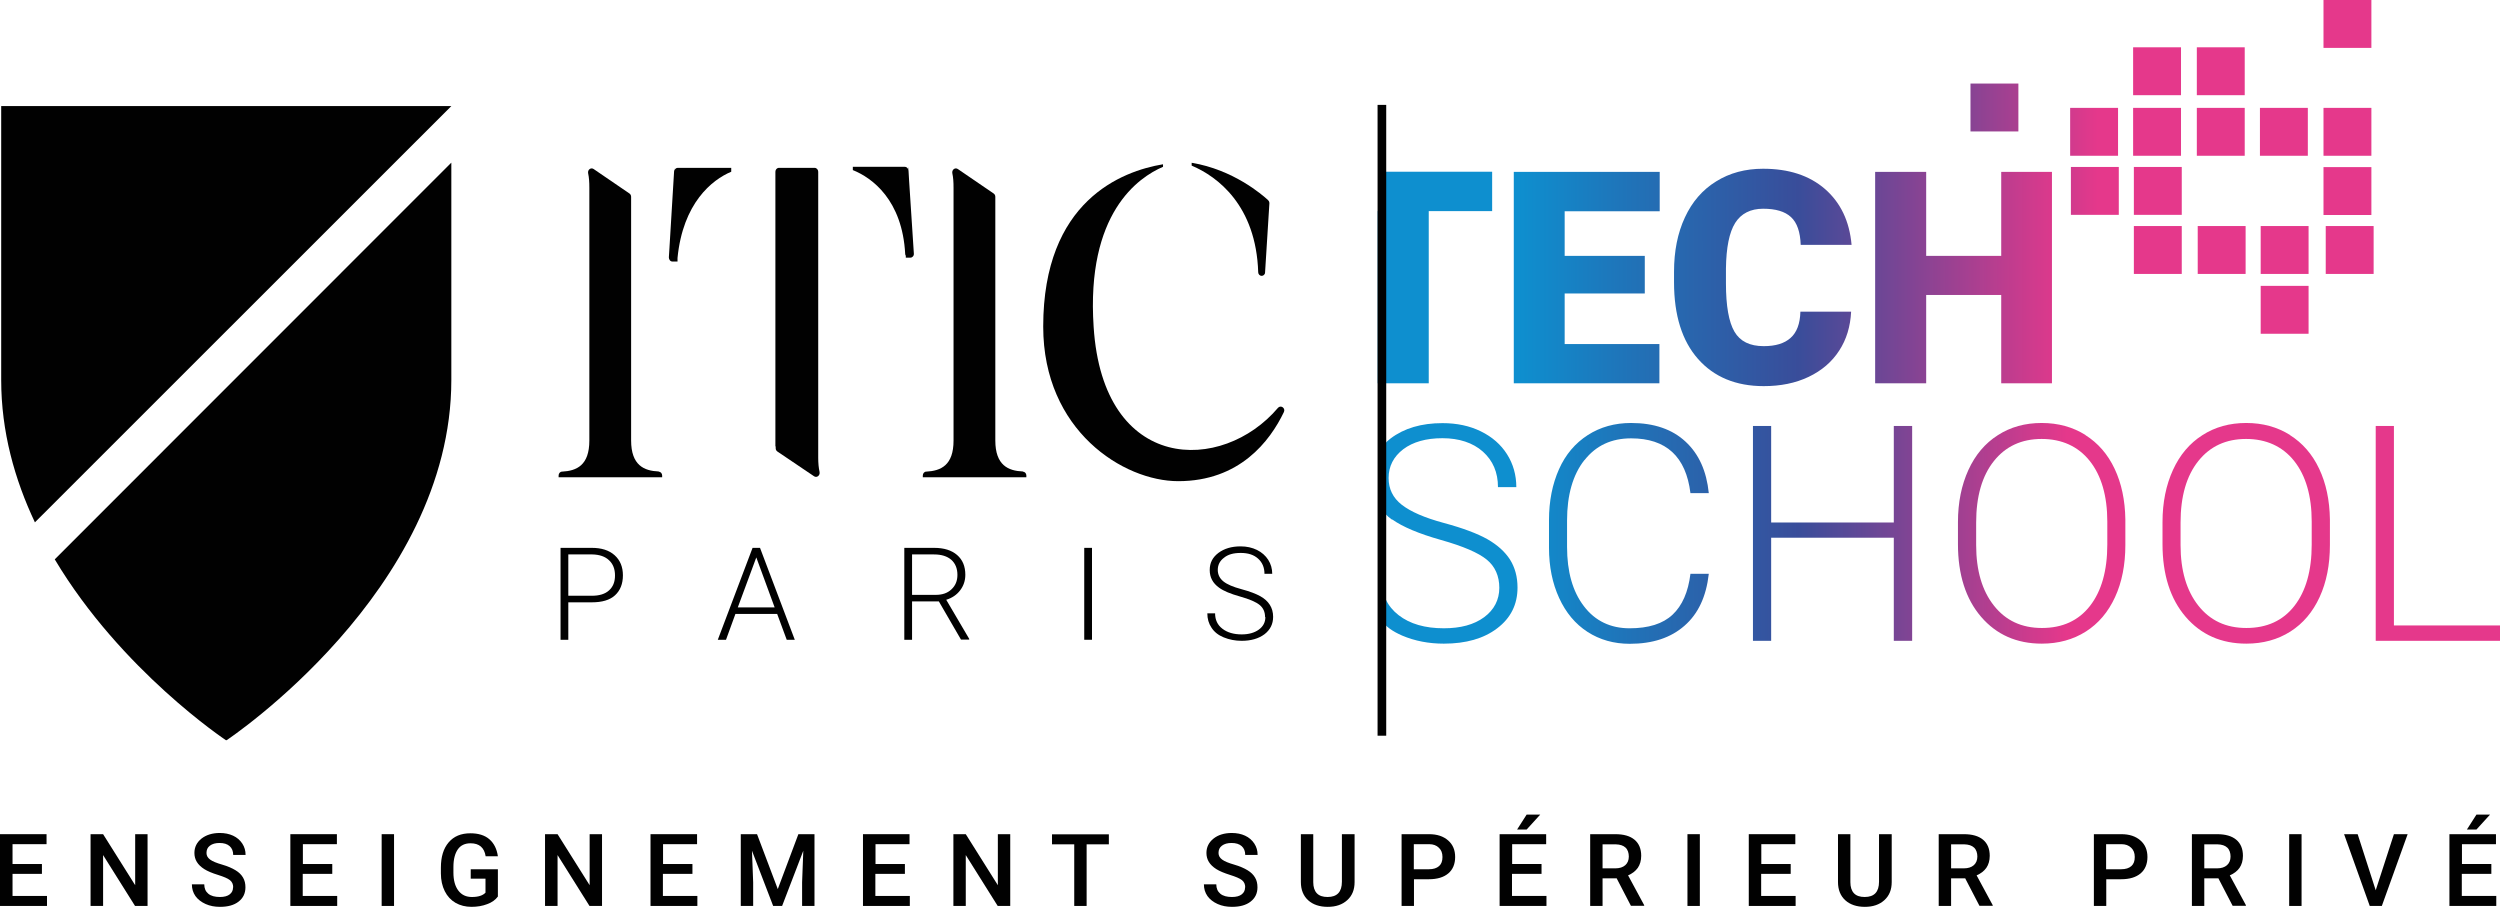 <?xml version="1.0" encoding="UTF-8"?>
<svg id="Calque_2" data-name="Calque 2" xmlns="http://www.w3.org/2000/svg" xmlns:xlink="http://www.w3.org/1999/xlink" viewBox="0 0 167.56 60.78">
  <defs>
    <style>
      .cls-1 {
        fill: none;
      }

      .cls-2 {
        fill: #010101;
      }

      .cls-3 {
        fill: url(#Dégradé_sans_nom_310-19);
      }

      .cls-4 {
        fill: url(#Dégradé_sans_nom_310-16);
      }

      .cls-5 {
        fill: url(#Dégradé_sans_nom_310-17);
      }

      .cls-6 {
        fill: url(#Dégradé_sans_nom_310-27);
      }

      .cls-7 {
        fill: url(#Dégradé_sans_nom_310-13);
      }

      .cls-8 {
        fill: url(#Dégradé_sans_nom_310-12);
      }

      .cls-9 {
        fill: url(#Dégradé_sans_nom_310-11);
      }

      .cls-10 {
        fill: url(#Dégradé_sans_nom_310-10);
      }

      .cls-11 {
        fill: url(#Dégradé_sans_nom_310-15);
      }

      .cls-12 {
        fill: url(#Dégradé_sans_nom_310-14);
      }

      .cls-13 {
        fill: url(#Dégradé_sans_nom_310-26);
      }

      .cls-14 {
        fill: url(#Dégradé_sans_nom_310-18);
      }

      .cls-15 {
        fill: url(#Dégradé_sans_nom_310-20);
      }

      .cls-16 {
        fill: url(#Dégradé_sans_nom_310-23);
      }

      .cls-17 {
        fill: url(#Dégradé_sans_nom_310-21);
      }

      .cls-18 {
        fill: url(#Dégradé_sans_nom_310-24);
      }

      .cls-19 {
        fill: url(#Dégradé_sans_nom_310-22);
      }

      .cls-20 {
        fill: url(#Dégradé_sans_nom_310-25);
      }

      .cls-21 {
        fill: url(#Dégradé_sans_nom_310);
      }

      .cls-22 {
        fill: url(#Dégradé_sans_nom_310-8);
      }

      .cls-23 {
        fill: url(#Dégradé_sans_nom_310-7);
      }

      .cls-24 {
        fill: url(#Dégradé_sans_nom_310-6);
      }

      .cls-25 {
        fill: url(#Dégradé_sans_nom_310-5);
      }

      .cls-26 {
        fill: url(#Dégradé_sans_nom_310-2);
      }

      .cls-27 {
        fill: url(#Dégradé_sans_nom_310-4);
      }

      .cls-28 {
        fill: url(#Dégradé_sans_nom_310-3);
      }

      .cls-29 {
        fill: url(#Dégradé_sans_nom_310-9);
      }
    </style>
    <linearGradient id="Dégradé_sans_nom_310" data-name="Dégradé sans nom 310" x1="-601.88" y1="662.23" x2="-562.73" y2="662.23" gradientTransform="translate(702.45 -643.62)" gradientUnits="userSpaceOnUse">
      <stop offset=".03" stop-color="#0e8fcf"/>
      <stop offset=".22" stop-color="#2073b8"/>
      <stop offset=".51" stop-color="#394d9a"/>
      <stop offset=".97" stop-color="#e5388b"/>
    </linearGradient>
    <linearGradient id="Dégradé_sans_nom_310-2" data-name="Dégradé sans nom 310" x1="-601.88" x2="-562.74" xlink:href="#Dégradé_sans_nom_310"/>
    <linearGradient id="Dégradé_sans_nom_310-3" data-name="Dégradé sans nom 310" x1="-601.88" y1="662.22" x2="-562.73" y2="662.22" xlink:href="#Dégradé_sans_nom_310"/>
    <linearGradient id="Dégradé_sans_nom_310-4" data-name="Dégradé sans nom 310" x1="-601.88" x2="-562.73" xlink:href="#Dégradé_sans_nom_310"/>
    <linearGradient id="Dégradé_sans_nom_310-5" data-name="Dégradé sans nom 310" y1="679.37" x2="-562.73" y2="679.37" xlink:href="#Dégradé_sans_nom_310"/>
    <linearGradient id="Dégradé_sans_nom_310-6" data-name="Dégradé sans nom 310" x1="-601.88" y1="679.37" x2="-562.73" y2="679.37" xlink:href="#Dégradé_sans_nom_310"/>
    <linearGradient id="Dégradé_sans_nom_310-7" data-name="Dégradé sans nom 310" x1="-601.88" y1="679.37" x2="-562.73" y2="679.37" xlink:href="#Dégradé_sans_nom_310"/>
    <linearGradient id="Dégradé_sans_nom_310-8" data-name="Dégradé sans nom 310" x1="-601.88" y1="679.37" x2="-562.73" y2="679.37" xlink:href="#Dégradé_sans_nom_310"/>
    <linearGradient id="Dégradé_sans_nom_310-9" data-name="Dégradé sans nom 310" y1="679.37" x2="-562.73" y2="679.37" xlink:href="#Dégradé_sans_nom_310"/>
    <linearGradient id="Dégradé_sans_nom_310-10" data-name="Dégradé sans nom 310" x1="-601.88" y1="679.37" x2="-562.73" y2="679.37" xlink:href="#Dégradé_sans_nom_310"/>
    <linearGradient id="Dégradé_sans_nom_310-11" data-name="Dégradé sans nom 310" x1="-594.7" y1="645.23" x2="-560.84" y2="645.23" xlink:href="#Dégradé_sans_nom_310"/>
    <linearGradient id="Dégradé_sans_nom_310-12" data-name="Dégradé sans nom 310" x1="-594.7" y1="648.4" x2="-560.84" y2="648.4" xlink:href="#Dégradé_sans_nom_310"/>
    <linearGradient id="Dégradé_sans_nom_310-13" data-name="Dégradé sans nom 310" x1="-594.7" y1="652.46" x2="-560.84" y2="652.46" xlink:href="#Dégradé_sans_nom_310"/>
    <linearGradient id="Dégradé_sans_nom_310-14" data-name="Dégradé sans nom 310" x1="-594.7" y1="656.42" x2="-560.84" y2="656.42" xlink:href="#Dégradé_sans_nom_310"/>
    <linearGradient id="Dégradé_sans_nom_310-15" data-name="Dégradé sans nom 310" x1="-594.7" y1="660.38" x2="-560.84" y2="660.38" xlink:href="#Dégradé_sans_nom_310"/>
    <linearGradient id="Dégradé_sans_nom_310-16" data-name="Dégradé sans nom 310" x1="-594.7" y1="648.4" x2="-560.84" y2="648.4" xlink:href="#Dégradé_sans_nom_310"/>
    <linearGradient id="Dégradé_sans_nom_310-17" data-name="Dégradé sans nom 310" x1="-594.7" y1="652.46" x2="-560.84" y2="652.46" xlink:href="#Dégradé_sans_nom_310"/>
    <linearGradient id="Dégradé_sans_nom_310-18" data-name="Dégradé sans nom 310" x1="-594.7" y1="660.38" x2="-560.84" y2="660.38" xlink:href="#Dégradé_sans_nom_310"/>
    <linearGradient id="Dégradé_sans_nom_310-19" data-name="Dégradé sans nom 310" x1="-594.7" y1="652.46" x2="-560.84" y2="652.46" xlink:href="#Dégradé_sans_nom_310"/>
    <linearGradient id="Dégradé_sans_nom_310-20" data-name="Dégradé sans nom 310" x1="-594.7" y1="652.46" x2="-560.84" y2="652.46" xlink:href="#Dégradé_sans_nom_310"/>
    <linearGradient id="Dégradé_sans_nom_310-21" data-name="Dégradé sans nom 310" x1="-594.7" y1="656.43" x2="-560.84" y2="656.43" xlink:href="#Dégradé_sans_nom_310"/>
    <linearGradient id="Dégradé_sans_nom_310-22" data-name="Dégradé sans nom 310" x1="-594.7" y1="660.38" x2="-560.84" y2="660.38" xlink:href="#Dégradé_sans_nom_310"/>
    <linearGradient id="Dégradé_sans_nom_310-23" data-name="Dégradé sans nom 310" x1="-594.7" y1="660.38" x2="-560.84" y2="660.38" xlink:href="#Dégradé_sans_nom_310"/>
    <linearGradient id="Dégradé_sans_nom_310-24" data-name="Dégradé sans nom 310" x1="-594.7" y1="664.39" x2="-560.84" y2="664.39" xlink:href="#Dégradé_sans_nom_310"/>
    <linearGradient id="Dégradé_sans_nom_310-25" data-name="Dégradé sans nom 310" x1="-594.7" y1="652.46" x2="-560.84" y2="652.46" xlink:href="#Dégradé_sans_nom_310"/>
    <linearGradient id="Dégradé_sans_nom_310-26" data-name="Dégradé sans nom 310" x1="-594.7" y1="650.83" x2="-560.84" y2="650.83" xlink:href="#Dégradé_sans_nom_310"/>
    <linearGradient id="Dégradé_sans_nom_310-27" data-name="Dégradé sans nom 310" x1="-594.7" y1="656.42" x2="-560.84" y2="656.42" xlink:href="#Dégradé_sans_nom_310"/>
  </defs>
  <g id="Calque_1-2" data-name="Calque 1">
    <path class="cls-21" d="M100.01,14.15h-4.25v11.54h-3.42v-11.54h.28v-2.64h7.39v2.64Z"/>
    <path class="cls-26" d="M110.24,19.67h-5.37v3.39h6.35v2.63h-9.76v-14.17h9.78v2.64h-6.37v2.99h5.37v2.53Z"/>
    <path class="cls-28" d="M124.07,20.89c-.05.99-.31,1.86-.8,2.61-.49.76-1.17,1.34-2.05,1.76-.88.42-1.88.62-3.01.62-1.86,0-3.33-.61-4.4-1.82-1.07-1.21-1.61-2.93-1.61-5.14v-.7c0-1.39.24-2.6.73-3.65.48-1.04,1.18-1.85,2.09-2.41.91-.57,1.96-.85,3.15-.85,1.72,0,3.1.45,4.15,1.36,1.04.91,1.64,2.15,1.78,3.74h-3.41c-.03-.86-.24-1.48-.65-1.86-.41-.38-1.03-.56-1.87-.56s-1.47.32-1.87.95c-.4.64-.6,1.65-.62,3.05v1c0,1.51.19,2.59.57,3.24.38.65,1.03.97,1.96.97.79,0,1.39-.18,1.8-.55.42-.37.64-.96.66-1.76h3.4Z"/>
    <path class="cls-27" d="M137.53,25.69h-3.4v-5.92h-5.03v5.92h-3.42v-14.17h3.42v5.63h5.03v-5.63h3.4v14.17Z"/>
    <path class="cls-1" d="M136.84,29.42c-1.34,0-2.4.49-3.2,1.48-.79.99-1.19,2.36-1.19,4.13v1.5c0,1.71.4,3.06,1.19,4.06.79,1,1.87,1.5,3.22,1.5s2.45-.49,3.22-1.48c.77-.99,1.16-2.36,1.16-4.12v-1.52c0-1.73-.39-3.09-1.18-4.07-.78-.98-1.86-1.47-3.22-1.47Z"/>
    <path class="cls-1" d="M93.75,41.23c.76.59,1.77.88,3.03.88,1.12,0,2.02-.25,2.7-.74s1.02-1.15,1.02-1.97-.28-1.43-.84-1.89c-.56-.46-1.59-.91-3.07-1.32-1.49-.42-2.58-.88-3.26-1.37-.35-.25-.63-.53-.86-.84v4.85h.16c0,1.02.38,1.82,1.14,2.4Z"/>
    <path class="cls-1" d="M150.54,29.42c-1.34,0-2.4.49-3.2,1.48-.79.99-1.19,2.36-1.19,4.13v1.5c0,1.71.4,3.06,1.19,4.06.79,1,1.87,1.5,3.22,1.5s2.45-.49,3.22-1.48c.77-.99,1.16-2.36,1.16-4.12v-1.52c0-1.73-.39-3.09-1.18-4.07-.78-.98-1.86-1.47-3.22-1.47Z"/>
    <path class="cls-25" d="M93.32,34.82c.69.49,1.77.95,3.26,1.37,1.49.42,2.51.86,3.07,1.32.56.46.84,1.1.84,1.89s-.34,1.47-1.02,1.97-1.58.74-2.7.74c-1.26,0-2.27-.29-3.03-.88-.76-.59-1.14-1.39-1.14-2.4h0v2.74c.25.42.76.76,1.38,1.03.85.36,1.78.54,2.79.54,1.48,0,2.68-.34,3.58-1.03.91-.69,1.36-1.6,1.36-2.73,0-.72-.17-1.34-.5-1.87-.34-.53-.84-.98-1.5-1.36-.67-.38-1.64-.75-2.94-1.1s-2.23-.76-2.82-1.22c-.59-.46-.88-1.06-.88-1.79,0-.79.33-1.43.98-1.93.65-.49,1.53-.74,2.63-.74s2.04.3,2.71.9c.67.6,1.01,1.39,1.01,2.38h1.23c0-.81-.21-1.55-.62-2.2s-1-1.17-1.76-1.54c-.75-.37-1.61-.55-2.57-.55-1.41,0-2.57.34-3.48,1.03-.3.23-.55.49-.64.77v3.83c.1.31.39.59.74.84Z"/>
    <path class="cls-24" d="M106.2,30.84c.77-.98,1.81-1.46,3.12-1.46,2.35,0,3.68,1.22,3.98,3.67h1.23c-.15-1.47-.66-2.62-1.56-3.45-.89-.83-2.11-1.25-3.65-1.25-1.09,0-2.06.27-2.9.81-.84.54-1.49,1.3-1.93,2.29s-.67,2.12-.67,3.4v1.87c0,1.26.23,2.38.68,3.36s1.08,1.74,1.9,2.27c.82.53,1.77.8,2.83.8,1.53,0,2.75-.4,3.67-1.21.92-.8,1.46-1.96,1.63-3.48h-1.23c-.15,1.22-.55,2.13-1.2,2.74-.65.61-1.61.91-2.88.91s-2.31-.49-3.06-1.48c-.76-.99-1.13-2.32-1.13-3.98v-1.76c0-1.72.39-3.07,1.16-4.05Z"/>
    <polygon class="cls-23" points="126.93 35.02 118.71 35.02 118.71 28.55 117.49 28.55 117.49 42.95 118.71 42.95 118.71 36.04 126.93 36.04 126.93 42.95 128.16 42.95 128.16 28.55 126.93 28.55 126.93 35.02"/>
    <path class="cls-22" d="M139.77,29.15c-.85-.53-1.82-.8-2.93-.8s-2.09.27-2.94.82c-.85.54-1.51,1.32-1.97,2.33-.46,1.01-.7,2.17-.7,3.49v1.48c0,2.04.52,3.67,1.55,4.87s2.39,1.8,4.07,1.8c1.11,0,2.1-.27,2.95-.81.85-.54,1.5-1.31,1.96-2.31.46-1,.69-2.17.69-3.49v-1.72c-.02-1.29-.26-2.42-.72-3.39-.46-.98-1.12-1.73-1.96-2.26ZM141.24,36.49c0,1.76-.39,3.13-1.16,4.12-.77.99-1.85,1.48-3.22,1.48s-2.43-.5-3.22-1.5c-.79-1-1.19-2.35-1.19-4.06v-1.5c0-1.77.4-3.14,1.19-4.13.79-.99,1.86-1.48,3.2-1.48s2.44.49,3.22,1.47c.78.98,1.18,2.34,1.18,4.07v1.52Z"/>
    <path class="cls-29" d="M153.48,29.15c-.85-.53-1.82-.8-2.93-.8s-2.09.27-2.94.82c-.85.54-1.51,1.32-1.97,2.33-.46,1.01-.7,2.17-.7,3.49v1.48c0,2.04.52,3.67,1.55,4.87s2.39,1.8,4.07,1.8c1.11,0,2.1-.27,2.95-.81.85-.54,1.5-1.31,1.96-2.31.46-1,.69-2.17.69-3.49v-1.72c-.02-1.29-.26-2.42-.72-3.39-.46-.98-1.12-1.73-1.96-2.26ZM154.94,36.49c0,1.76-.39,3.13-1.16,4.12-.77.99-1.85,1.48-3.22,1.48s-2.43-.5-3.22-1.5c-.79-1-1.19-2.35-1.19-4.06v-1.5c0-1.77.4-3.14,1.19-4.13.79-.99,1.86-1.48,3.2-1.48s2.44.49,3.22,1.47c.78.98,1.18,2.34,1.18,4.07v1.52Z"/>
    <polygon class="cls-10" points="160.45 28.55 159.23 28.55 159.23 42.95 167.56 42.95 167.56 41.92 160.45 41.92 160.45 28.55"/>
    <path class="cls-2" d="M85.01,13.43c-.42-.39-2.36-2.06-5.14-2.52v.19c1.73.73,4.32,2.67,4.46,7.15,0,.13.11.24.23.24s.23-.1.23-.23l.29-4.63c0-.08-.02-.15-.08-.2Z"/>
    <path class="cls-2" d="M85.66,27.33c-3.72,4.4-11.73,4.43-12.36-5.42-.51-7.63,3-10.02,4.65-10.73v-.17c-2.76.46-8.03,2.45-8.03,10.88,0,6.98,5.38,10.36,9.05,10.36,4.12,0,6.15-2.69,7.08-4.63.13-.27-.21-.5-.4-.28Z"/>
    <path class="cls-2" d="M44.15,31.6c-.98-.04-1.85-.41-1.85-2.08V13.19c0-.09-.04-.17-.11-.22l-2.4-1.64c-.19-.13-.42.05-.37.29.06.27.08.58.08.97v16.94c0,1.66-.85,2.03-1.83,2.08-.13,0-.23.12-.23.26v.12h6.94v-.12c0-.14-.1-.25-.23-.26Z"/>
    <path class="cls-2" d="M68.56,31.6c-.98-.04-1.85-.41-1.85-2.08V13.19c0-.09-.04-.17-.11-.22l-2.4-1.64c-.19-.13-.42.05-.37.29.06.27.08.58.08.97v16.94c0,1.66-.85,2.03-1.83,2.08-.13,0-.23.12-.23.26v.12h6.94v-.12c0-.14-.1-.25-.23-.26Z"/>
    <path class="cls-2" d="M54.84,30.65V11.51c0-.14-.11-.26-.24-.26h-2.39c-.14,0-.24.12-.24.26v18.41h.02s0,.12,0,.12c0,.09.04.17.11.22l2.46,1.66c.19.13.42-.06.37-.29-.06-.28-.09-.58-.09-.98Z"/>
    <path class="cls-2" d="M45.22,11.38v-.12s-.01.13-.01.13c-.02.03-.03.07-.03.1l-.31,5.12-.04.64c0,.15.1.28.24.28h.34v-.22s0,0,0-.02c.36-3.68,2.31-5.24,3.6-5.78v-.26h-3.58c-.09,0-.16.05-.2.12Z"/>
    <path class="cls-2" d="M60.88,11.42s0-.01,0-.02v-.21s-.02.14-.02.14c-.04-.09-.12-.15-.22-.15h-3.48v.22c1.3.52,3.32,2.01,3.51,5.63,0,.04.02.08.04.11v.13s.3,0,.3,0c.14,0,.25-.12.24-.27l-.32-4.91-.04-.69Z"/>
    <g>
      <path class="cls-2" d="M38.09,40.37v2.51h-.52v-6.16h2.1c.64,0,1.15.16,1.52.49.37.33.56.78.56,1.35s-.18,1.02-.53,1.34-.87.47-1.55.47h-1.57ZM38.09,39.93h1.58c.5,0,.89-.12,1.15-.36.27-.24.4-.57.4-1s-.13-.77-.4-1.02c-.26-.25-.64-.38-1.12-.39h-1.61v2.77Z"/>
      <path class="cls-2" d="M52.09,41.15h-2.8l-.63,1.73h-.55l2.33-6.16h.5l2.33,6.16h-.54l-.64-1.73ZM49.45,40.71h2.47l-1.23-3.35-1.24,3.35Z"/>
      <path class="cls-2" d="M62.92,40.31h-1.79v2.57h-.52v-6.16h2c.66,0,1.17.16,1.54.48s.55.76.55,1.33c0,.39-.12.74-.35,1.04s-.54.51-.93.63l1.54,2.62v.05h-.55l-1.49-2.57ZM61.13,39.87h1.59c.44,0,.79-.12,1.05-.37.27-.25.4-.57.4-.97,0-.43-.14-.77-.41-1.01-.28-.24-.66-.36-1.16-.36h-1.47v2.71Z"/>
      <path class="cls-2" d="M73.19,42.88h-.52v-6.16h.52v6.16Z"/>
      <path class="cls-2" d="M84.79,41.36c0-.34-.12-.61-.36-.81-.24-.2-.68-.39-1.32-.57-.64-.18-1.1-.37-1.4-.59-.42-.3-.63-.69-.63-1.18s.19-.85.58-1.15c.39-.29.88-.44,1.49-.44.41,0,.77.08,1.1.24.32.16.57.38.75.66.18.28.27.6.27.94h-.52c0-.42-.14-.76-.43-1.02-.29-.26-.67-.38-1.16-.38s-.85.1-1.12.32c-.28.21-.42.48-.42.82,0,.31.13.57.38.77s.65.37,1.21.52.97.31,1.26.47.5.36.64.58.22.49.22.8c0,.48-.19.87-.58,1.17-.39.29-.9.44-1.53.44-.43,0-.83-.08-1.2-.23s-.64-.37-.82-.65c-.19-.28-.28-.6-.28-.96h.52c0,.43.16.78.49,1.03.32.25.76.38,1.29.38.48,0,.86-.11,1.15-.32.29-.21.44-.49.44-.84Z"/>
    </g>
    <path class="cls-2" d="M.08,7.11v18.36h0c0,3.46.9,6.66,2.26,9.54L30.25,7.11H.08Z"/>
    <path class="cls-2" d="M30.24,10.91L3.67,37.49c4.45,7.46,11.47,12.12,11.47,12.12h.05s15.06-10,15.06-24.14h0v-14.56Z"/>
    <g>
      <path class="cls-2" d="M2.81,58.57H.84v1.48h2.31v.67H0v-4.81h3.12v.67H.84v1.33h1.97v.66Z"/>
      <path class="cls-2" d="M9.89,60.72h-.84l-2.14-3.41v3.41h-.84v-4.81h.84l2.15,3.42v-3.42h.83v4.81Z"/>
      <path class="cls-2" d="M15.63,59.48c0-.21-.07-.37-.22-.49s-.42-.23-.8-.35c-.39-.12-.7-.25-.92-.39-.44-.28-.66-.63-.66-1.08,0-.39.16-.71.47-.96.32-.25.73-.38,1.23-.38.33,0,.63.06.89.18.26.12.47.3.62.53s.22.48.22.76h-.83c0-.25-.08-.45-.24-.59-.16-.14-.38-.21-.68-.21-.27,0-.48.06-.64.18s-.23.28-.23.49c0,.18.08.32.24.44.16.12.43.23.81.34s.67.24.9.38c.23.14.39.3.5.49s.16.4.16.65c0,.4-.15.72-.46.96-.31.24-.72.35-1.25.35-.35,0-.67-.06-.96-.19-.29-.13-.52-.31-.68-.53-.16-.23-.24-.49-.24-.79h.83c0,.27.09.48.27.63.18.15.44.22.78.22.29,0,.51-.06.66-.18s.22-.27.22-.47Z"/>
      <path class="cls-2" d="M22.26,58.57h-1.97v1.48h2.31v.67h-3.14v-4.81h3.12v.67h-2.28v1.33h1.97v.66Z"/>
      <path class="cls-2" d="M26.41,60.72h-.83v-4.81h.83v4.81Z"/>
      <path class="cls-2" d="M33.37,60.09c-.17.23-.41.4-.72.51-.31.12-.66.18-1.05.18s-.76-.09-1.07-.27-.55-.44-.72-.78-.26-.74-.26-1.19v-.38c0-.73.17-1.29.52-1.7.35-.41.83-.61,1.46-.61.53,0,.96.13,1.27.4s.5.65.57,1.14h-.82c-.09-.58-.43-.87-1.01-.87-.37,0-.66.13-.85.4-.19.27-.3.66-.3,1.19v.37c0,.52.11.92.33,1.21.22.29.52.43.91.43.43,0,.73-.1.91-.29v-.94h-.99v-.63h1.82v1.84Z"/>
      <path class="cls-2" d="M40.35,60.72h-.84l-2.14-3.41v3.41h-.84v-4.81h.84l2.15,3.42v-3.42h.83v4.81Z"/>
      <path class="cls-2" d="M46.4,58.57h-1.97v1.48h2.31v.67h-3.14v-4.81h3.12v.67h-2.28v1.33h1.97v.66Z"/>
      <path class="cls-2" d="M50.74,55.91l1.39,3.68,1.38-3.68h1.08v4.81h-.83v-1.58l.08-2.12-1.42,3.7h-.6l-1.42-3.7.08,2.12v1.58h-.83v-4.81h1.08Z"/>
      <path class="cls-2" d="M60.64,58.57h-1.97v1.48h2.31v.67h-3.14v-4.81h3.12v.67h-2.28v1.33h1.97v.66Z"/>
      <path class="cls-2" d="M67.71,60.72h-.84l-2.14-3.41v3.41h-.83v-4.81h.83l2.15,3.42v-3.42h.83v4.81Z"/>
      <path class="cls-2" d="M74.33,56.59h-1.5v4.13h-.83v-4.13h-1.49v-.67h3.81v.67Z"/>
      <path class="cls-2" d="M83.46,59.48c0-.21-.07-.37-.22-.49s-.42-.23-.8-.35-.7-.25-.92-.39c-.44-.28-.66-.63-.66-1.08,0-.39.16-.71.47-.96s.73-.38,1.23-.38c.33,0,.63.06.89.18s.47.3.62.53.22.48.22.76h-.83c0-.25-.08-.45-.24-.59s-.38-.21-.68-.21c-.27,0-.48.06-.64.18s-.23.28-.23.49c0,.18.08.32.24.44.16.12.43.23.81.34s.67.24.9.38c.23.14.39.3.5.49.11.18.16.4.16.65,0,.4-.15.72-.46.96s-.72.35-1.25.35c-.35,0-.67-.06-.96-.19-.29-.13-.52-.31-.68-.53-.16-.23-.24-.49-.24-.79h.83c0,.27.09.48.27.63.18.15.44.22.78.22.29,0,.51-.06.66-.18s.22-.27.22-.47Z"/>
      <path class="cls-2" d="M90.79,55.91v3.21c0,.51-.16.91-.49,1.21s-.76.45-1.31.45-.99-.15-1.31-.44c-.32-.29-.49-.7-.49-1.22v-3.21h.83v3.22c0,.32.08.57.24.74.16.17.4.25.72.25.64,0,.96-.34.96-1.02v-3.19h.83Z"/>
      <path class="cls-2" d="M94.77,58.94v1.78h-.83v-4.81h1.84c.54,0,.96.14,1.28.42.32.28.47.65.47,1.11s-.15.84-.46,1.1-.74.39-1.3.39h-.99ZM94.77,58.26h1c.3,0,.52-.07.68-.21s.23-.34.23-.61-.08-.47-.24-.62c-.16-.16-.38-.24-.65-.24h-1.03v1.68Z"/>
      <path class="cls-2" d="M103.31,58.57h-1.97v1.48h2.31v.67h-3.14v-4.81h3.12v.67h-2.28v1.33h1.97v.66ZM102.32,54.6h.91l-.91,1h-.64s.64-1,.64-1Z"/>
      <path class="cls-2" d="M108.34,58.87h-.93v1.85h-.83v-4.81h1.69c.55,0,.98.12,1.28.37.3.25.45.61.45,1.08,0,.32-.08.59-.23.81-.16.22-.37.38-.65.5l1.08,2v.04h-.89l-.96-1.85ZM107.41,58.2h.86c.28,0,.5-.07.66-.21.16-.14.24-.34.24-.58s-.07-.46-.22-.6c-.15-.14-.36-.21-.66-.22h-.88v1.61Z"/>
      <path class="cls-2" d="M113.93,60.72h-.83v-4.81h.83v4.81Z"/>
      <path class="cls-2" d="M120.01,58.57h-1.97v1.48h2.31v.67h-3.14v-4.81h3.12v.67h-2.28v1.33h1.97v.66Z"/>
      <path class="cls-2" d="M126.79,55.91v3.21c0,.51-.16.91-.49,1.21s-.76.45-1.31.45-.99-.15-1.31-.44c-.32-.29-.49-.7-.49-1.22v-3.21h.83v3.22c0,.32.08.57.24.74.16.17.4.25.72.25.64,0,.96-.34.96-1.02v-3.19h.83Z"/>
      <path class="cls-2" d="M131.7,58.87h-.93v1.85h-.83v-4.81h1.69c.55,0,.98.12,1.28.37.3.25.45.61.45,1.08,0,.32-.08.59-.23.81-.16.22-.37.38-.65.5l1.08,2v.04h-.89l-.96-1.85ZM130.77,58.2h.86c.28,0,.5-.07.66-.21.16-.14.24-.34.24-.58s-.07-.46-.22-.6c-.15-.14-.36-.21-.66-.22h-.88v1.61Z"/>
      <path class="cls-2" d="M141.17,58.94v1.78h-.83v-4.81h1.84c.54,0,.96.14,1.28.42.32.28.47.65.47,1.11s-.15.84-.46,1.1-.74.39-1.3.39h-.99ZM141.17,58.26h1c.3,0,.52-.07.68-.21s.23-.34.23-.61-.08-.47-.24-.62c-.16-.16-.38-.24-.65-.24h-1.03v1.68Z"/>
      <path class="cls-2" d="M148.67,58.87h-.93v1.85h-.83v-4.81h1.69c.55,0,.98.12,1.28.37.3.25.45.61.45,1.08,0,.32-.08.59-.23.81-.16.22-.37.38-.65.5l1.08,2v.04h-.89l-.96-1.85ZM147.74,58.2h.86c.28,0,.5-.07.66-.21.16-.14.24-.34.24-.58s-.07-.46-.22-.6c-.15-.14-.36-.21-.66-.22h-.88v1.61Z"/>
      <path class="cls-2" d="M154.26,60.72h-.83v-4.81h.83v4.81Z"/>
      <path class="cls-2" d="M159.23,59.67l1.22-3.76h.92l-1.73,4.81h-.81l-1.72-4.81h.91l1.21,3.76Z"/>
      <path class="cls-2" d="M166.97,58.57h-1.97v1.48h2.31v.67h-3.14v-4.81h3.12v.67h-2.28v1.33h1.97v.66ZM165.98,54.6h.91l-.91,1h-.64s.64-1,.64-1Z"/>
    </g>
    <rect class="cls-2" x="92.33" y="7.03" width=".58" height="42.28"/>
    <rect class="cls-9" x="155.73" width="3.21" height="3.21"/>
    <rect class="cls-8" x="142.97" y="3.17" width="3.21" height="3.21"/>
    <rect class="cls-7" x="142.97" y="7.23" width="3.21" height="3.21"/>
    <rect class="cls-12" x="143.02" y="11.19" width="3.21" height="3.21"/>
    <rect class="cls-11" x="143.02" y="15.15" width="3.21" height="3.21"/>
    <rect class="cls-4" x="147.24" y="3.17" width="3.21" height="3.21"/>
    <rect class="cls-5" x="147.24" y="7.23" width="3.21" height="3.21"/>
    <rect class="cls-14" x="147.3" y="15.15" width="3.21" height="3.21"/>
    <rect class="cls-3" x="151.47" y="7.23" width="3.21" height="3.21"/>
    <rect class="cls-15" x="155.73" y="7.23" width="3.21" height="3.21"/>
    <rect class="cls-17" x="155.73" y="11.2" width="3.21" height="3.21"/>
    <rect class="cls-19" x="151.52" y="15.15" width="3.21" height="3.21"/>
    <rect class="cls-16" x="155.88" y="15.15" width="3.21" height="3.21"/>
    <rect class="cls-18" x="151.52" y="19.16" width="3.21" height="3.21"/>
    <rect class="cls-20" x="138.75" y="7.23" width="3.21" height="3.21"/>
    <rect class="cls-13" x="132.07" y="5.6" width="3.21" height="3.21"/>
    <rect class="cls-6" x="138.8" y="11.19" width="3.21" height="3.21"/>
  </g>
</svg>